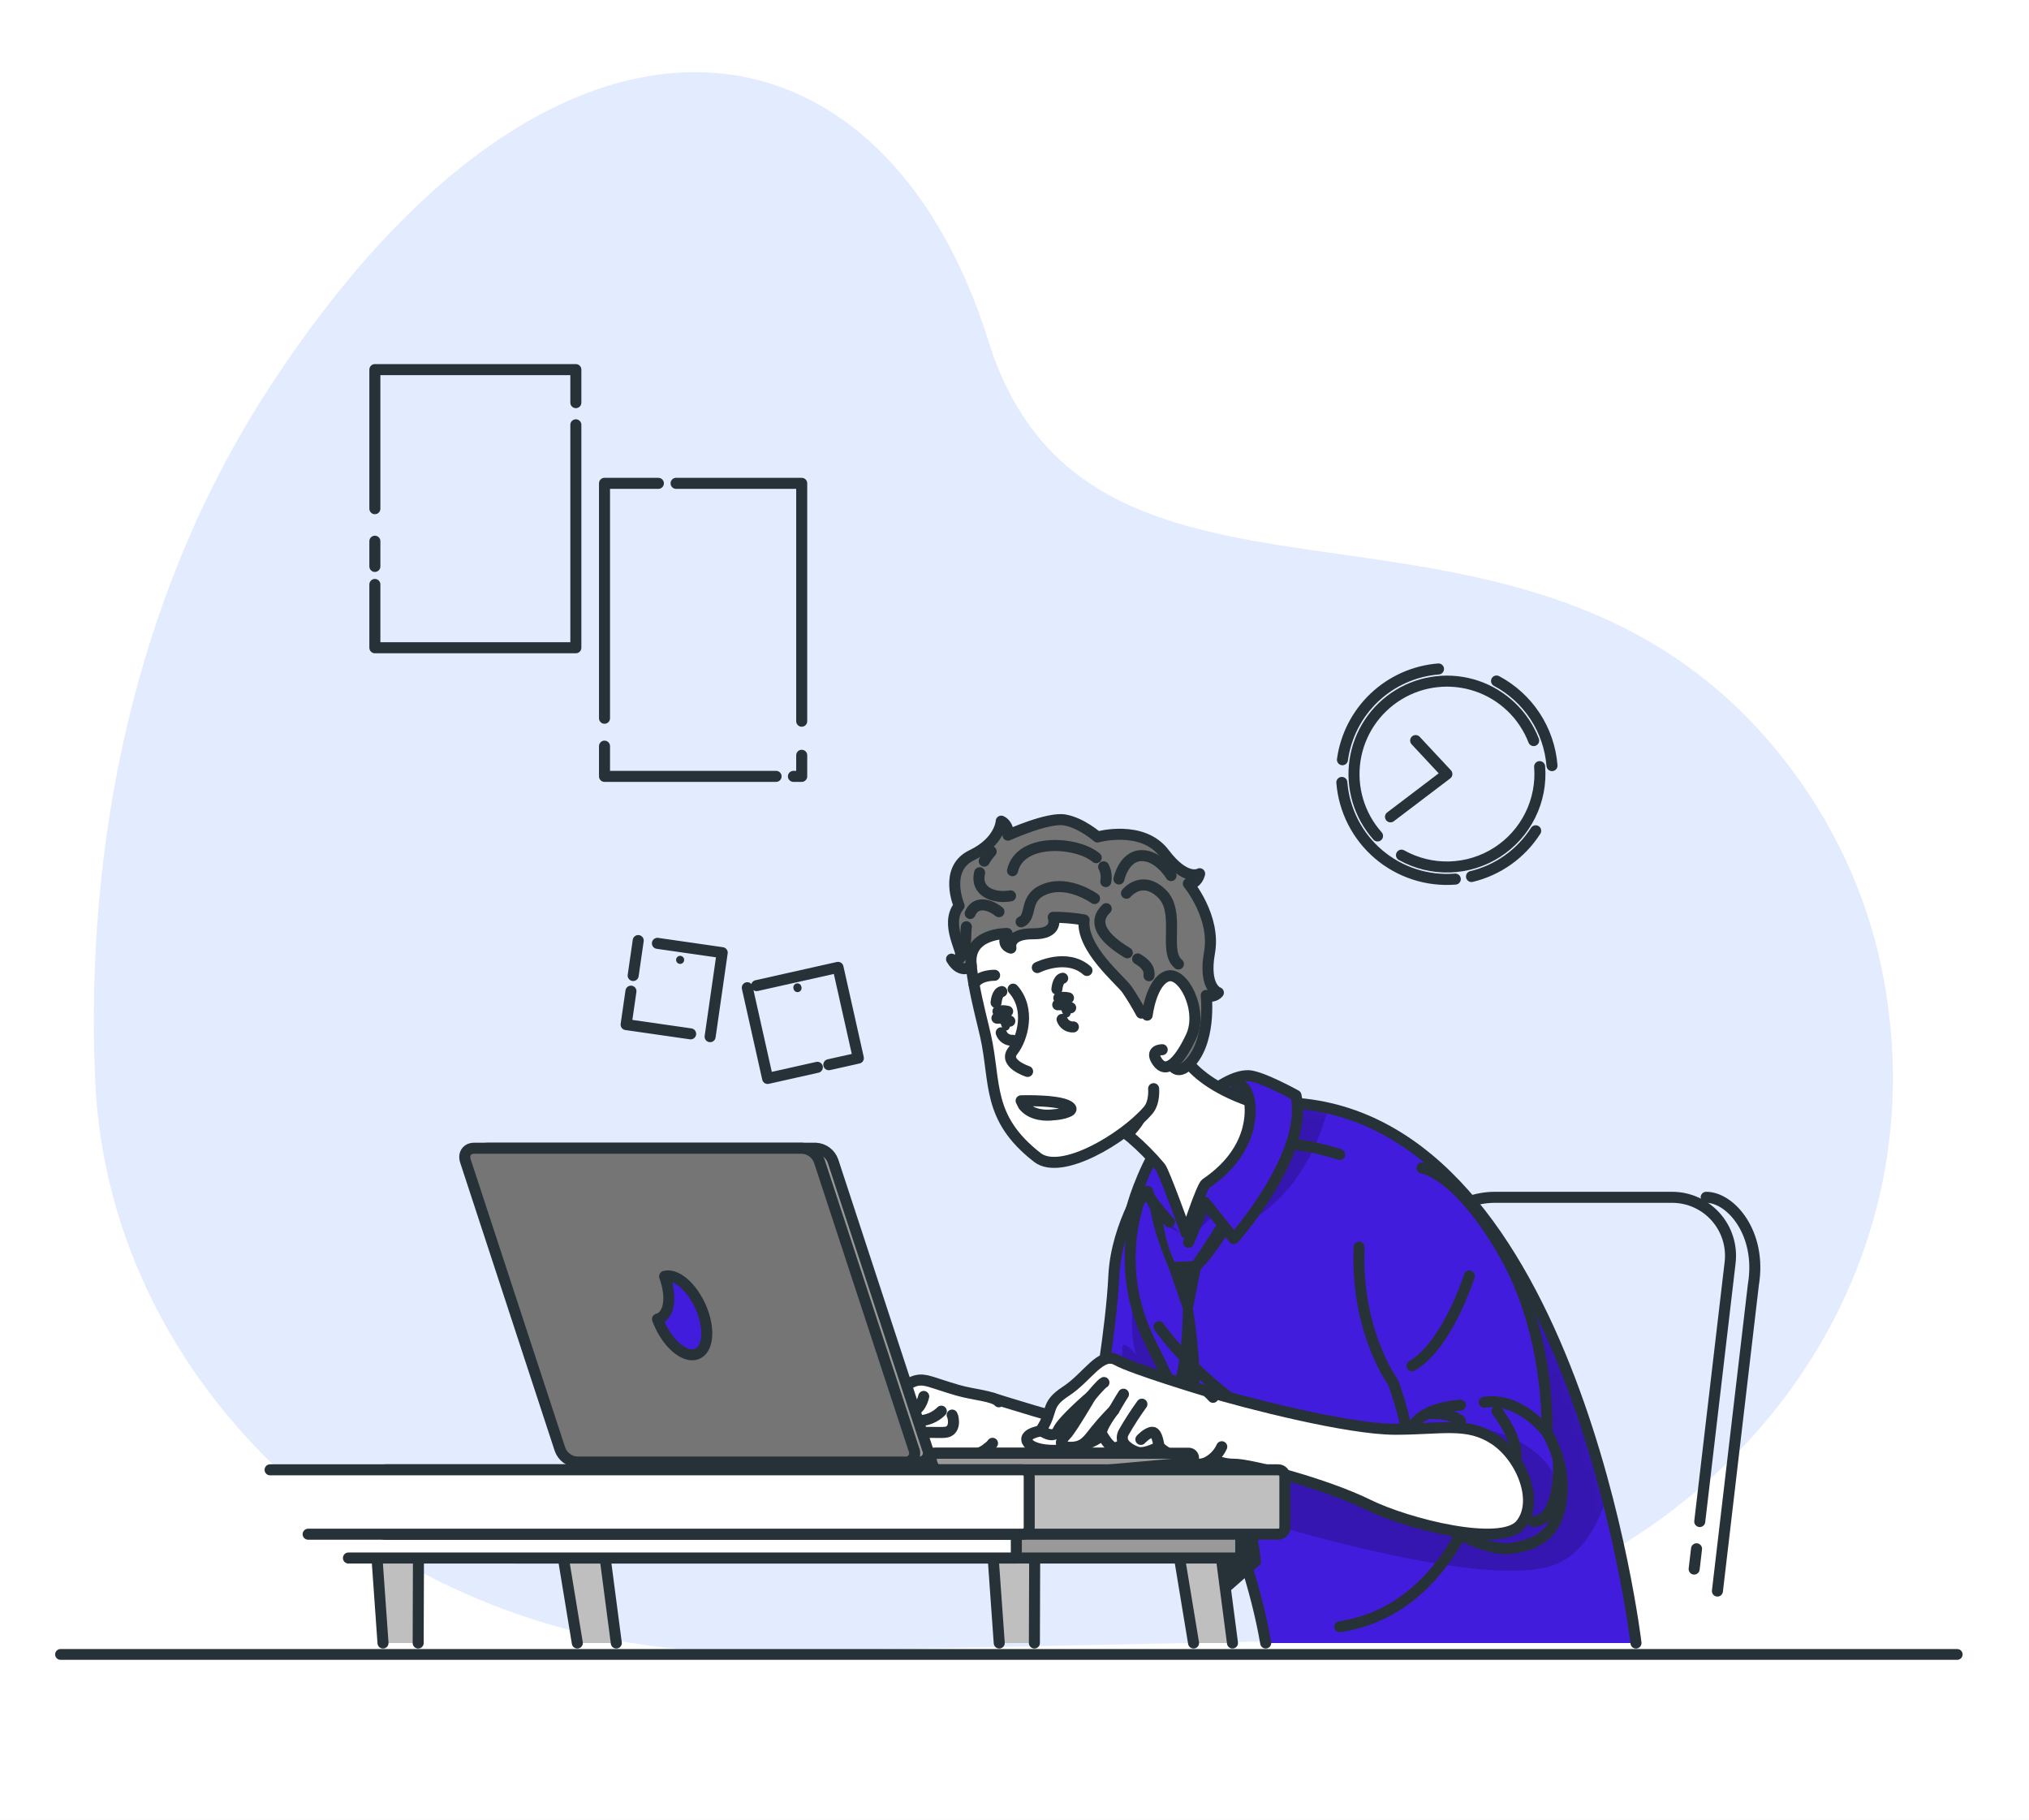 <svg width="184" height="165" viewBox="0 0 184 165" fill="none" xmlns="http://www.w3.org/2000/svg">
<rect width="184" height="165" fill="#818181"/>
<g id="Desktop - 1" clip-path="url(#clip0_0_1)">
<rect width="1440" height="812" transform="translate(-1087 -226)" fill="white"/>
<rect id="Rectangle 7" x="-999" y="-138" width="1352" height="724" fill="#F5F5F5"/>
<rect id="Rectangle 14" x="-92.5" y="-13.5" width="358" height="486" rx="20.5" fill="white" stroke="#ABABAB"/>
<g id="Group 14">
<g id="freepik--background-simple--inject-25">
<path id="Vector" d="M24.537 34.965C50.34 -4.51 79.972 -0.011 89.643 30.931C99.314 61.873 140.37 38.128 163.38 71.028C167.43 76.829 170.068 83.438 171.092 90.35C175.833 121.078 150.517 148.085 117.011 148.774L68.677 149.768C36.929 150.418 9.831 127.11 8.62 97.802C7.743 76.99 11.928 54.25 24.537 34.965Z" fill="#E3EBFF"/>
</g>
<g id="freepik--Notes--inject-25">
<path id="Vector_2" d="M72.703 65.389V43.822H61.31" stroke="#263238" stroke-linecap="round" stroke-linejoin="round"/>
<path id="Vector_3" d="M72.703 68.479V70.39H71.951" stroke="#263238" stroke-linecap="round" stroke-linejoin="round"/>
<path id="Vector_4" d="M54.82 67.65V70.39H70.379" stroke="#263238" stroke-linecap="round" stroke-linejoin="round"/>
<path id="Vector_5" d="M59.705 43.822H54.82V65.121" stroke="#263238" stroke-linecap="round" stroke-linejoin="round"/>
<path id="Vector_6" d="M33.995 52.99V58.729H52.221V38.516" stroke="#263238" stroke-linecap="round" stroke-linejoin="round"/>
<path id="Vector_7" d="M33.995 49.07V51.356" stroke="#263238" stroke-linecap="round" stroke-linejoin="round"/>
<path id="Vector_8" d="M52.221 36.506V33.511H33.995V46.12" stroke="#263238" stroke-linecap="round" stroke-linejoin="round"/>
<path id="Vector_9" d="M67.768 89.552L69.612 97.779L74.122 96.768" stroke="#263238" stroke-linecap="round" stroke-linejoin="round"/>
<path id="Vector_10" d="M75.162 96.533L77.84 95.934L75.995 87.707L68.614 89.362" stroke="#263238" stroke-linecap="round" stroke-linejoin="round"/>
<path id="Vector_11" d="M71.96 89.634C71.967 89.684 71.984 89.733 72.011 89.776C72.037 89.82 72.073 89.857 72.114 89.886C72.156 89.915 72.204 89.935 72.253 89.945C72.303 89.954 72.355 89.954 72.404 89.943C72.454 89.931 72.501 89.91 72.542 89.88C72.583 89.85 72.617 89.811 72.642 89.767C72.668 89.723 72.683 89.674 72.689 89.623C72.694 89.573 72.689 89.522 72.674 89.473C72.667 89.423 72.65 89.374 72.623 89.331C72.596 89.287 72.561 89.25 72.519 89.221C72.477 89.192 72.43 89.172 72.38 89.162C72.33 89.153 72.279 89.153 72.229 89.165C72.179 89.176 72.133 89.197 72.092 89.227C72.051 89.257 72.016 89.296 71.991 89.34C71.966 89.384 71.95 89.433 71.945 89.484C71.939 89.534 71.944 89.585 71.96 89.634Z" fill="#263238"/>
<path id="Vector_12" d="M64.397 93.991L65.494 86.374L59.618 85.528" stroke="#263238" stroke-linecap="round" stroke-linejoin="round"/>
<path id="Vector_13" d="M57.217 89.865L56.78 92.894L62.631 93.735" stroke="#263238" stroke-linecap="round" stroke-linejoin="round"/>
<path id="Vector_14" d="M57.877 85.277L57.419 88.446" stroke="#263238" stroke-linecap="round" stroke-linejoin="round"/>
<path id="Vector_15" d="M61.314 86.977C61.304 87.049 61.316 87.122 61.348 87.188C61.38 87.253 61.43 87.307 61.493 87.344C61.556 87.381 61.628 87.398 61.7 87.394C61.773 87.389 61.843 87.364 61.9 87.32C61.958 87.275 62.002 87.215 62.025 87.147C62.049 87.078 62.052 87.004 62.033 86.933C62.015 86.863 61.976 86.8 61.921 86.752C61.867 86.704 61.799 86.673 61.727 86.663C61.631 86.651 61.534 86.677 61.457 86.736C61.38 86.795 61.329 86.881 61.314 86.977Z" fill="#263238"/>
</g>
<g id="freepik--Clock--inject-25">
<path id="Vector_16" d="M140.743 69.415C140.616 67.817 140.089 66.277 139.21 64.936C138.331 63.596 137.129 62.498 135.714 61.744" stroke="#263238" stroke-linecap="round" stroke-linejoin="round"/>
<path id="Vector_17" d="M133.443 79.47C135.847 78.894 137.934 77.407 139.263 75.323" stroke="#263238" stroke-linecap="round" stroke-linejoin="round"/>
<path id="Vector_18" d="M121.684 70.938C121.784 72.189 122.129 73.408 122.7 74.526C123.271 75.644 124.057 76.638 125.012 77.452C125.968 78.266 127.074 78.884 128.269 79.27C129.463 79.657 130.722 79.804 131.973 79.704" stroke="#263238" stroke-linecap="round" stroke-linejoin="round"/>
<path id="Vector_19" d="M130.45 60.652C128.278 60.825 126.231 61.736 124.646 63.232C123.062 64.728 122.037 66.721 121.74 68.88" stroke="#263238" stroke-linecap="round" stroke-linejoin="round"/>
<path id="Vector_20" d="M127.094 77.534C128.428 78.28 129.938 78.649 131.465 78.603C132.992 78.557 134.478 78.098 135.764 77.274C137.05 76.45 138.088 75.292 138.768 73.924C139.448 72.556 139.743 71.029 139.623 69.506" stroke="#263238" stroke-linecap="round" stroke-linejoin="round"/>
<path id="Vector_21" d="M139.081 67.144C138.635 65.993 137.943 64.953 137.051 64.099C136.16 63.245 135.092 62.597 133.923 62.201C132.754 61.805 131.512 61.67 130.286 61.807C129.059 61.943 127.877 62.347 126.824 62.991C125.77 63.634 124.871 64.501 124.189 65.53C123.507 66.559 123.06 67.725 122.879 68.946C122.697 70.167 122.786 71.413 123.139 72.596C123.492 73.779 124.1 74.87 124.921 75.792" stroke="#263238" stroke-linecap="round" stroke-linejoin="round"/>
<path id="Vector_22" d="M126.097 74.059L131.21 70.178L128.379 67.144" stroke="#263238" stroke-linecap="round" stroke-linejoin="round"/>
</g>
<g id="freepik--Character--inject-25">
<path id="Vector_23" d="M154.142 137.951L156.896 114.472C156.983 113.73 156.913 112.978 156.689 112.266C156.465 111.553 156.093 110.896 155.598 110.337C155.102 109.778 154.494 109.33 153.813 109.023C153.132 108.716 152.394 108.556 151.646 108.554H135.587C133.833 108.554 132.138 109.188 130.815 110.338C129.491 111.489 128.628 113.079 128.384 114.815L124.535 142.259" stroke="#263238" stroke-linecap="round" stroke-linejoin="round"/>
<path id="Vector_24" d="M153.634 142.259L153.851 140.422" stroke="#263238" stroke-linecap="round" stroke-linejoin="round"/>
<path id="Vector_25" d="M155.745 144.254L159.006 116.467C159.78 111.823 156.952 108.554 154.726 108.554" stroke="#263238" stroke-linecap="round" stroke-linejoin="round"/>
<path id="Vector_26" d="M97.755 133.034C98.417 136.59 101.871 138.406 105.105 137.955C106.896 137.703 108.314 137.353 109.416 135.628C110.302 134.245 110.991 131.977 111.516 128.159C111.866 125.535 111.334 122.507 110.407 119.571C108.307 112.922 104.202 106.703 104.202 106.703C104.202 106.703 101.237 110.885 101.01 115.69C100.782 120.495 99.453 127.939 99.453 127.939C99.453 127.939 97.097 129.482 97.755 133.034Z" fill="#421CDD"/>
<g id="Clip path group">
<mask id="mask0_0_1" style="mask-type:luminance" maskUnits="userSpaceOnUse" x="97" y="106" width="15" height="33">
<g id="freepik--clip-path--inject-25">
<path id="Vector_27" d="M97.755 133.034C98.417 136.59 101.871 138.406 105.105 137.955C106.896 137.703 108.314 137.353 109.416 135.628C110.302 134.245 110.991 131.977 111.516 128.159C111.866 125.535 111.334 122.507 110.407 119.571C108.307 112.922 104.202 106.703 104.202 106.703C104.202 106.703 101.237 110.885 101.01 115.69C100.782 120.495 99.453 127.939 99.453 127.939C99.453 127.939 97.097 129.482 97.755 133.034Z" fill="white"/>
</g>
</mask>
<g mask="url(#mask0_0_1)">
<g id="Group">
<path id="Vector_28" opacity="0.2" d="M105.101 134.753C106.441 135.405 107.924 135.706 109.413 135.628C110.298 134.245 110.987 131.977 111.512 128.159C111.862 125.535 111.33 122.507 110.403 119.571C108.084 118.156 105.62 116.995 103.054 116.106C103.054 116.106 102.144 120.306 103.054 122.84C103.054 122.84 101.636 121.146 101.783 122.378C101.93 123.61 98.245 131.568 105.101 134.753Z" fill="black"/>
</g>
</g>
</g>
<path id="Vector_29" d="M97.755 133.034C98.417 136.59 101.871 138.406 105.105 137.955C106.896 137.703 108.314 137.353 109.416 135.628C110.302 134.245 110.991 131.977 111.516 128.159C111.866 125.535 111.334 122.507 110.407 119.571C108.307 112.922 104.202 106.703 104.202 106.703C104.202 106.703 101.237 110.885 101.01 115.69C100.782 120.495 99.453 127.939 99.453 127.939C99.453 127.939 97.097 129.482 97.755 133.034Z" stroke="#263238" stroke-linecap="round" stroke-linejoin="round"/>
<g id="Vector_30">
<path d="M90.007 126.763C90.007 126.763 97.006 128.989 98.406 129.083C99.806 129.178 102.742 131.743 101.783 134.2C100.824 136.656 96.593 136.111 94.752 135.155C92.912 134.2 89.853 131.246 88.611 131.155" fill="white"/>
<path d="M90.007 126.763C90.007 126.763 97.006 128.989 98.406 129.083C99.806 129.178 102.742 131.743 101.783 134.2C100.824 136.656 96.593 136.111 94.752 135.155C92.912 134.2 89.853 131.246 88.611 131.155" stroke="#263238" stroke-linecap="round" stroke-linejoin="round"/>
</g>
<g id="Vector_31">
<path d="M90.577 127.095C90.129 126.56 88.32 126.473 86.843 126.046C84.442 125.346 83.942 124.978 83.088 125.174C81.643 125.524 77.968 128.859 77.968 129.451C77.968 130.042 79.648 131.757 79.648 131.757C79.648 131.757 88.334 133.178 90.007 130.858" fill="white"/>
<path d="M90.577 127.095C90.129 126.56 88.32 126.473 86.843 126.046C84.442 125.346 83.942 124.978 83.088 125.174C81.643 125.524 77.968 128.859 77.968 129.451C77.968 130.042 79.648 131.757 79.648 131.757C79.648 131.757 88.334 133.178 90.007 130.858" stroke="#263238" stroke-linecap="round" stroke-linejoin="round"/>
</g>
<g id="Vector_32">
<path d="M86.346 128.299C86.486 128.537 86.696 129.741 85.737 129.857C84.778 129.972 81.741 129.507 81.212 130.858C80.684 132.208 85.412 131.974 86.833 132.131C88.254 132.289 89.534 131.327 89.534 131.327" fill="white"/>
<path d="M86.346 128.299C86.486 128.537 86.696 129.741 85.737 129.857C84.778 129.972 81.741 129.507 81.212 130.858C80.684 132.208 85.412 131.974 86.833 132.131C88.254 132.289 89.534 131.327 89.534 131.327" stroke="#263238" stroke-linecap="round" stroke-linejoin="round"/>
</g>
<g id="Vector_33">
<path d="M85.363 127.946C85.088 128.222 84.76 128.44 84.4 128.589C84.039 128.737 83.653 128.812 83.263 128.81" fill="white"/>
<path d="M85.363 127.946C85.088 128.222 84.76 128.44 84.4 128.589C84.039 128.737 83.653 128.812 83.263 128.81" stroke="#263238" stroke-linecap="round" stroke-linejoin="round"/>
</g>
<g id="Vector_34">
<path d="M83.767 126.609C83.767 126.609 83.452 128.1 82.539 127.855L83.767 126.609Z" fill="white"/>
<path d="M83.767 126.609C83.767 126.609 83.452 128.1 82.539 127.855" stroke="#263238" stroke-linecap="round" stroke-linejoin="round"/>
</g>
<path id="Vector_35" d="M148.36 148.968C148.36 148.968 142.719 101.467 117.143 100.005L105.731 104.106C105.127 104.915 104.61 105.786 104.188 106.703C102.626 109.917 102.123 113.544 102.749 117.062C103.049 118.653 103.564 120.195 104.282 121.646C107.761 128.74 113.066 139.054 114.781 148.965" fill="#421CDD"/>
<g id="Clip path group_2">
<mask id="mask1_0_1" style="mask-type:luminance" maskUnits="userSpaceOnUse" x="102" y="100" width="47" height="49">
<g id="freepik--clip-path-2--inject-25">
<path id="Vector_36" d="M148.36 148.968C148.36 148.968 142.719 101.467 117.143 100.005L105.731 104.106C105.127 104.915 104.61 105.786 104.188 106.703C102.626 109.917 102.123 113.544 102.749 117.062C103.049 118.653 103.564 120.195 104.282 121.646C107.761 128.74 113.066 139.054 114.781 148.965" fill="white"/>
</g>
</mask>
<g mask="url(#mask1_0_1)">
<g id="Group_2">
<path id="Vector_37" opacity="0.2" d="M107.761 128.782C109.066 131.582 110.4 134.574 111.572 137.682L114.473 137.955C114.473 137.955 134.803 144.303 141.025 141.85C143.475 140.881 144.903 138.375 145.722 135.698C143.538 127.298 139.772 116.624 133.557 109.142C134.257 115.015 135.391 129.675 130.243 132.751C125.095 135.827 112.664 130.927 107.761 128.782Z" fill="black"/>
<path id="Vector_38" opacity="0.2" d="M107.981 112.166L110.781 109.506L113.042 110.881C117.924 108.243 119.81 102.965 120.447 100.47C119.361 100.224 118.256 100.068 117.143 100.005L106.795 103.721C105.605 104.771 104.657 105.772 104.216 106.65L104.195 106.689C104.163 106.755 104.132 106.818 104.104 106.881C102.595 110.51 107.981 112.166 107.981 112.166Z" fill="black"/>
</g>
</g>
</g>
<path id="Vector_39" d="M148.36 148.968C148.36 148.968 142.719 101.467 117.143 100.005L105.731 104.106C105.127 104.915 104.61 105.786 104.188 106.703C102.626 109.917 102.123 113.544 102.749 117.062C103.049 118.653 103.564 120.195 104.282 121.646C107.761 128.74 113.066 139.054 114.781 148.965" stroke="#263238" stroke-linecap="round" stroke-linejoin="round"/>
<path id="Vector_40" d="M117.143 103.707C118.62 103.894 120.077 104.219 121.493 104.677" stroke="#263238" stroke-linecap="round" stroke-linejoin="round"/>
<path id="Vector_41" d="M116.041 100.494C116.041 100.494 113.591 110.182 108.877 115.095L108.177 118.644C108.177 118.644 109.413 125.857 108.331 128.425C107.25 130.994 108.478 132.072 111.208 133.752C113.938 135.432 114.358 141.773 114.358 141.773L111.495 144.3L108.902 141.706C108.902 141.706 109.175 135.565 108.902 134.473C108.629 133.381 106.452 133.178 105.556 132.086C104.66 130.994 105.808 127.568 106.536 125.22C107.264 122.871 107.264 118.644 107.264 118.644L106.011 115.022C106.011 115.022 103.708 109.772 104.289 107.585L105.654 107.826C105.654 107.826 104.758 110.657 106.511 114.406L108.167 114.339C108.167 114.339 112.972 107.525 113.924 103.7C114.876 99.875 116.041 100.494 116.041 100.494Z" fill="#263238"/>
<g id="Vector_42">
<path d="M107.785 112.638L109.287 109.023L111.894 112.299C111.894 112.299 118.697 104.677 117.525 99.315C117.525 99.315 114.375 97.565 113.21 97.527C110.351 97.471 105.51 102.71 104.111 105.646C102.711 108.582 102.417 110.43 102.417 110.43C102.417 110.43 104.111 107.371 104.111 108.138C104.111 108.533 105.101 109.734 106.053 110.794" fill="#421CDD"/>
<path d="M107.785 112.638L109.287 109.023L111.894 112.299C111.894 112.299 118.697 104.677 117.525 99.315C117.525 99.315 114.375 97.565 113.21 97.527C110.351 97.471 105.51 102.71 104.111 105.646C102.711 108.582 102.417 110.43 102.417 110.43C102.417 110.43 104.111 107.371 104.111 108.138C104.111 108.533 105.101 109.734 106.053 110.794" stroke="#263238" stroke-linecap="round" stroke-linejoin="round"/>
</g>
<path id="Vector_43" d="M99.449 96.89C99.771 98.127 100.188 99.338 100.695 100.512C101.139 101.516 101.692 102.465 102.305 102.934C102.403 103.007 102.504 103.091 102.606 103.175C103.545 103.984 104.418 104.866 105.216 105.814C105.566 106.209 107.579 111.823 107.579 111.823C107.579 111.823 108.979 107.567 109.35 107.315C114.249 104.005 113.304 99.826 113.304 99.826C106.784 97.523 106.602 94.024 106.602 94.024L102.42 87.815L99.449 96.89Z" fill="white" stroke="#263238" stroke-linecap="round" stroke-linejoin="round"/>
<path id="Vector_44" d="M113.294 99.826C113.294 99.826 113.094 98.199 112.139 98.381" stroke="#263238" stroke-linecap="round" stroke-linejoin="round"/>
<path id="Vector_45" d="M100.695 100.512C101.139 101.516 101.692 102.465 102.305 102.934C102.403 103.007 102.504 103.091 102.606 103.175C104.524 101.268 104.139 100.316 104.205 99.098L100.695 100.512Z" fill="#263238"/>
<g id="Vector_46">
<path d="M107.516 96.344C109.938 87.868 105.804 76.921 97.227 76.977C84.324 77.057 88.254 88.946 89.374 93.912C90.332 98.181 89.444 101.341 94.07 104.939C96.24 106.629 101.944 103.189 104.121 100.663C104.741 99.935 104.615 98.703 104.615 98.703" fill="white"/>
<path d="M107.516 96.344C109.938 87.868 105.804 76.921 97.227 76.977C84.324 77.057 88.254 88.946 89.374 93.912C90.332 98.181 89.444 101.341 94.07 104.939C96.24 106.629 101.944 103.189 104.121 100.663C104.741 99.935 104.615 98.703 104.615 98.703" stroke="#263238" stroke-linecap="round" stroke-linejoin="round"/>
</g>
<path id="Vector_47" d="M90.196 88.424C90.196 88.424 88.796 88.382 88.334 89.233" stroke="#263238" stroke-linecap="round" stroke-linejoin="round"/>
<path id="Vector_48" d="M94.07 87.724C94.07 87.724 96.733 86.373 98.571 87.99" stroke="#263238" stroke-linecap="round" stroke-linejoin="round"/>
<path id="Vector_49" d="M96.257 91.574C96.348 91.983 96.607 92.274 96.835 92.221C97.062 92.169 97.185 91.801 97.094 91.392C96.84 91.23 96.548 91.135 96.247 91.119C96.219 91.27 96.223 91.425 96.257 91.574Z" fill="#263238"/>
<path id="Vector_50" d="M95.921 91.098C96.03 91.089 96.139 91.089 96.247 91.098C96.548 91.115 96.84 91.209 97.094 91.371" stroke="#263238" stroke-linecap="round" stroke-linejoin="round"/>
<g id="Vector_51">
<path d="M96.313 92.424C96.385 92.635 96.525 92.816 96.71 92.94C96.896 93.063 97.117 93.122 97.339 93.107" fill="white"/>
<path d="M96.313 92.424C96.385 92.635 96.525 92.816 96.71 92.94C96.896 93.063 97.117 93.122 97.339 93.107" stroke="#263238" stroke-linecap="round" stroke-linejoin="round"/>
</g>
<g id="Vector_52">
<path d="M96.894 90.478C96.607 90.406 96.306 90.406 96.019 90.478H96.894Z" fill="white"/>
<path d="M96.894 90.478C96.607 90.406 96.306 90.406 96.019 90.478" stroke="#263238" stroke-linecap="round" stroke-linejoin="round"/>
</g>
<g id="Vector_53">
<path d="M96.369 88.694C95.914 88.778 95.844 89.684 95.844 89.684L96.369 88.694Z" fill="white"/>
<path d="M96.369 88.694C95.914 88.778 95.844 89.684 95.844 89.684" stroke="#263238" stroke-linecap="round" stroke-linejoin="round"/>
</g>
<path id="Vector_54" d="M90.742 92.774C90.833 93.184 91.092 93.474 91.319 93.418C91.547 93.362 91.669 92.998 91.575 92.589C91.322 92.425 91.029 92.331 90.728 92.316C90.7 92.468 90.705 92.624 90.742 92.774Z" fill="#263238"/>
<path id="Vector_55" d="M90.406 92.309C90.513 92.303 90.621 92.303 90.728 92.309C91.029 92.324 91.321 92.418 91.575 92.582" stroke="#263238" stroke-linecap="round" stroke-linejoin="round"/>
<g id="Vector_56">
<path d="M90.794 93.635C90.867 93.846 91.006 94.026 91.192 94.15C91.377 94.273 91.598 94.332 91.82 94.318" fill="white"/>
<path d="M90.794 93.635C90.867 93.846 91.006 94.026 91.192 94.15C91.377 94.273 91.598 94.332 91.82 94.318" stroke="#263238" stroke-linecap="round" stroke-linejoin="round"/>
</g>
<g id="Vector_57">
<path d="M91.379 91.693C91.091 91.619 90.789 91.619 90.5 91.693H91.379Z" fill="white"/>
<path d="M91.379 91.693C91.091 91.619 90.789 91.619 90.5 91.693" stroke="#263238" stroke-linecap="round" stroke-linejoin="round"/>
</g>
<g id="Vector_58">
<path d="M90.85 89.904C90.399 89.989 90.329 90.895 90.329 90.895L90.85 89.904Z" fill="white"/>
<path d="M90.85 89.904C90.399 89.989 90.329 90.895 90.329 90.895" stroke="#263238" stroke-linecap="round" stroke-linejoin="round"/>
</g>
<g id="Vector_59">
<path d="M91.876 89.681C93.479 91.465 92.744 94.146 91.848 95.28C90.952 96.414 93.188 97.142 93.188 97.142" fill="white"/>
<path d="M91.876 89.681C93.479 91.465 92.744 94.146 91.848 95.28C90.952 96.414 93.188 97.142 93.188 97.142" stroke="#263238" stroke-linecap="round" stroke-linejoin="round"/>
</g>
<path id="Vector_60" d="M97.076 100.431C97.297 100.697 96.761 100.827 96.513 100.918C96.181 101.005 95.841 101.058 95.498 101.075C94.956 101.152 93.591 101.18 92.824 100.239L92.6 99.802C92.6 99.802 96.439 99.679 97.076 100.431Z" fill="white" stroke="#263238" stroke-linecap="round" stroke-linejoin="round"/>
<path id="Vector_61" d="M104.895 91.255C104.492 91.58 104.008 91.787 103.495 91.854C103.098 91.116 102.663 90.398 102.193 89.705C101.58 88.841 98.021 85.967 98.312 83.406C97.387 83.243 96.45 83.164 95.512 83.168C95.512 83.168 96.089 84.686 93.706 84.662C91.323 84.638 91.676 85.96 91.676 85.96C91.676 85.96 90.714 85.743 91.326 84.634C91.326 84.634 87.641 84.568 88.089 87.598C88.089 87.598 87.162 88.417 86.29 86.961C86.425 87.033 86.581 87.054 86.731 87.021C86.88 86.988 87.013 86.904 87.106 86.783C87.435 86.345 85.622 83.815 86.976 82.118C86.976 82.118 85.538 78.776 88.128 77.537C90.717 76.298 90.798 74.45 90.798 74.45C90.798 74.45 91.498 74.719 91.407 75.72C91.407 75.72 95.04 74.069 96.565 74.342C98.091 74.615 99.526 75.885 99.526 75.885C99.526 75.885 103.603 74.748 105.577 77.362C107.551 79.976 108.79 79.217 108.79 79.217C108.79 79.217 108.576 80.189 107.768 80.116C107.768 80.116 110.259 83.129 109.686 86.349C109.112 89.569 110.49 90.002 110.49 90.002C110.356 90.155 110.176 90.261 109.977 90.305C109.779 90.349 109.571 90.329 109.385 90.248C109.385 90.248 109.896 94.605 107.687 96.606C106.865 97.345 106.266 96.939 105.972 95.875C105.643 94.745 105.808 92.235 104.895 91.255Z" fill="#757575" stroke="#263238" stroke-linecap="round" stroke-linejoin="round"/>
<g id="Vector_62">
<path d="M104.034 92.039C104.034 92.039 104.384 89.068 105.818 88.519C107.253 87.969 109.15 91.591 108.013 93.996C106.875 96.4 105.745 97.383 104.965 96.277C104.184 95.171 105.395 95.171 105.395 95.171" fill="white"/>
<path d="M104.034 92.039C104.034 92.039 104.384 89.068 105.818 88.519C107.253 87.969 109.15 91.591 108.013 93.996C106.875 96.4 105.745 97.383 104.965 96.277C104.184 95.171 105.395 95.171 105.395 95.171" stroke="#263238" stroke-linecap="round" stroke-linejoin="round"/>
</g>
<path id="Vector_63" d="M99.257 81.467C99.257 81.467 96.996 79.829 94.868 80.578C92.74 81.327 93.692 83.105 92.6 83.581" stroke="#263238" stroke-linecap="round" stroke-linejoin="round"/>
<path id="Vector_64" d="M99.411 77.761C97.629 76.27 92.499 75.958 91.82 78.944" stroke="#263238" stroke-linecap="round" stroke-linejoin="round"/>
<path id="Vector_65" d="M100.279 79.93C100.367 79.475 100.299 79.003 100.086 78.59" stroke="#263238" stroke-linecap="round" stroke-linejoin="round"/>
<path id="Vector_66" d="M89.255 78.076C89.434 77.764 89.645 77.472 89.885 77.204" stroke="#263238" stroke-linecap="round" stroke-linejoin="round"/>
<path id="Vector_67" d="M91.638 81.225C90.217 81.477 88.418 80.91 88.838 79.126" stroke="#263238" stroke-linecap="round" stroke-linejoin="round"/>
<path id="Vector_68" d="M87.634 84.025C87.519 84.872 87.704 86.097 87.092 86.779" stroke="#263238" stroke-linecap="round" stroke-linejoin="round"/>
<path id="Vector_69" d="M90.591 82.66C89.79 82.016 88.492 81.61 87.981 82.821" stroke="#263238" stroke-linecap="round" stroke-linejoin="round"/>
<path id="Vector_70" d="M103.166 86.94C103.743 87.29 104.289 87.724 104.195 88.463" stroke="#263238" stroke-linecap="round" stroke-linejoin="round"/>
<path id="Vector_71" d="M100.321 82.387C98.672 83.983 100.929 85.6 102.231 86.387" stroke="#263238" stroke-linecap="round" stroke-linejoin="round"/>
<path id="Vector_72" d="M102.154 80.987C102.154 80.987 103.519 79.283 105.328 80.987C107.138 82.692 105.43 86.237 106.865 87.402" stroke="#263238" stroke-linecap="round" stroke-linejoin="round"/>
<path id="Vector_73" d="M101.472 79.693C101.472 79.693 101.916 77.593 103.519 77.575C105.122 77.558 106.196 79.385 106.196 79.385" stroke="#263238" stroke-linecap="round" stroke-linejoin="round"/>
<path id="Vector_74" d="M134.075 135.208C134.075 135.208 131.229 146.015 121.5 147.491" stroke="#263238" stroke-linecap="round" stroke-linejoin="round"/>
<path id="Vector_75" d="M105.101 120.289C105.101 120.289 111.652 129.853 122.743 131.757" stroke="#263238" stroke-linecap="round" stroke-linejoin="round"/>
<path id="Vector_76" d="M123.247 113.069C122.932 120.768 126.344 125.346 126.344 125.346C126.344 125.346 128.391 130.777 127.709 133.745C127.026 136.712 133.984 140.674 136.85 140.394C139.716 140.114 141.354 138.77 141.641 135.635C141.928 132.499 140.276 129.857 140.276 129.857C140.276 129.857 140.672 121.205 136.447 113.758C132.223 106.311 128.951 105.891 128.951 105.891" fill="#421CDD"/>
<g id="Clip path group_3">
<mask id="mask2_0_1" style="mask-type:luminance" maskUnits="userSpaceOnUse" x="123" y="105" width="19" height="36">
<g id="freepik--clip-path-3--inject-25">
<path id="Vector_77" d="M123.247 113.069C122.932 120.768 126.344 125.346 126.344 125.346C126.344 125.346 128.391 130.777 127.709 133.745C127.026 136.712 133.984 140.674 136.85 140.394C139.716 140.114 141.354 138.77 141.641 135.635C141.928 132.499 140.276 129.857 140.276 129.857C140.276 129.857 140.672 121.205 136.447 113.758C132.223 106.311 128.951 105.891 128.951 105.891" fill="white"/>
</g>
</mask>
<g mask="url(#mask2_0_1)">
<g id="Group_3">
<path id="Vector_78" opacity="0.2" d="M136.85 140.412C139.195 140.188 140.7 139.232 141.344 137.174C142.281 132.975 138.173 130.07 133.917 129.451C130.743 128.989 128.762 129.867 127.712 130.613C127.897 131.654 127.897 132.72 127.712 133.762C127.026 136.719 133.987 140.681 136.85 140.412Z" fill="black"/>
</g>
</g>
</g>
<path id="Vector_79" d="M123.247 113.069C122.932 120.768 126.344 125.346 126.344 125.346C126.344 125.346 128.391 130.777 127.709 133.745C127.026 136.712 133.984 140.674 136.85 140.394C139.716 140.114 141.354 138.77 141.641 135.635C141.928 132.499 140.276 129.857 140.276 129.857C140.276 129.857 140.672 121.205 136.447 113.758C132.223 106.311 128.951 105.891 128.951 105.891" stroke="#263238" stroke-linecap="round" stroke-linejoin="round"/>
<path id="Vector_80" d="M140.262 129.857C140.262 129.857 137.942 126.679 134.6 127.13" stroke="#263238" stroke-linecap="round" stroke-linejoin="round"/>
<path id="Vector_81" d="M135.758 127.946C135.758 127.946 137.858 130.585 137.431 132.46" stroke="#263238" stroke-linecap="round" stroke-linejoin="round"/>
<path id="Vector_82" d="M141.326 132.46C141.326 132.46 141.627 137.885 139.034 137.951" stroke="#263238" stroke-linecap="round" stroke-linejoin="round"/>
<path id="Vector_83" d="M132.44 127.4C132.44 127.4 128.941 127.564 128.048 129.451" stroke="#263238" stroke-linecap="round" stroke-linejoin="round"/>
<path id="Vector_84" d="M129.371 128.187C129.371 128.187 131.247 127.956 132.44 128.81" stroke="#263238" stroke-linecap="round" stroke-linejoin="round"/>
<path id="Vector_85" d="M133.242 115.687C133.242 115.687 131.306 121.926 128.052 123.837" stroke="#263238" stroke-linecap="round" stroke-linejoin="round"/>
<g id="Vector_86">
<path d="M109.427 126.126C113.063 127.218 122.249 129.584 126.526 129.584C130.803 129.584 133.074 128.884 135.531 130.504C137.987 132.124 139.625 136.135 137.896 138.224C136.168 140.314 127.702 138.224 124.02 136.408C120.339 134.592 113.462 132.74 111.897 132.754C110.333 132.768 108.877 131.757 108.877 131.757" fill="white"/>
<path d="M109.427 126.126C113.063 127.218 122.249 129.584 126.526 129.584C130.803 129.584 133.074 128.884 135.531 130.504C137.987 132.124 139.625 136.135 137.896 138.224C136.168 140.314 127.702 138.224 124.02 136.408C120.339 134.592 113.462 132.74 111.897 132.754C110.333 132.768 108.877 131.757 108.877 131.757" stroke="#263238" stroke-linecap="round" stroke-linejoin="round"/>
</g>
<g id="Vector_87">
<path d="M99.134 127.4C99.134 127.4 96.618 129.5 95.505 129.584C94.392 129.668 92.576 129.958 93.265 130.858C93.955 131.757 97.815 131.949 100.349 129.857" fill="white"/>
<path d="M99.134 127.4C99.134 127.4 96.618 129.5 95.505 129.584C94.392 129.668 92.576 129.958 93.265 130.858C93.955 131.757 97.815 131.949 100.349 129.857" stroke="#263238" stroke-linecap="round" stroke-linejoin="round"/>
</g>
<g id="Vector_88">
<path d="M110.004 126.689C109.826 126.487 109.633 126.299 109.427 126.126C109.427 126.126 102.735 124.124 101.279 123.309C99.823 122.493 98.63 124.852 96.681 126.126C94.731 127.4 95.593 127.855 94.389 129.675C94.389 129.675 95.543 130.585 95.956 129.675C96.369 128.765 98.907 126.609 98.907 126.609C98.907 126.609 97.174 129.573 96.681 130.081C96.187 130.588 95.893 131.221 97.087 131.221C98.28 131.221 98.641 130.585 99.369 129.675C100.097 128.765 101.006 127.855 101.006 127.855C101.006 127.855 99.663 129.584 99.925 130.039C100.188 130.494 100.551 131.039 100.915 131.221C101.279 131.403 101.909 130.871 101.909 130.871C102.264 131.273 102.731 131.558 103.25 131.69C103.985 131.806 105.101 131.169 105.101 131.169C105.101 131.169 107.659 133.402 109.427 132.59C110.033 132.289 110.517 131.787 110.795 131.169" fill="white"/>
<path d="M110.004 126.689C109.826 126.487 109.633 126.299 109.427 126.126C109.427 126.126 102.735 124.124 101.279 123.309C99.823 122.493 98.63 124.852 96.681 126.126C94.731 127.4 95.593 127.855 94.389 129.675C94.389 129.675 95.543 130.585 95.956 129.675C96.369 128.765 98.907 126.609 98.907 126.609C98.907 126.609 97.174 129.573 96.681 130.081C96.187 130.588 95.893 131.221 97.087 131.221C98.28 131.221 98.641 130.585 99.369 129.675C100.097 128.765 101.006 127.855 101.006 127.855C101.006 127.855 99.663 129.584 99.925 130.039C100.188 130.494 100.551 131.039 100.915 131.221C101.279 131.403 101.909 130.871 101.909 130.871C102.264 131.273 102.731 131.558 103.25 131.69C103.985 131.806 105.101 131.169 105.101 131.169C105.101 131.169 107.659 133.402 109.427 132.59C110.033 132.289 110.517 131.787 110.795 131.169" stroke="#263238" stroke-linecap="round" stroke-linejoin="round"/>
</g>
<path id="Vector_89" d="M105.101 131.155C105.101 131.155 104.964 129.857 104.51 129.857C104.055 129.857 103.46 130.504 103.46 130.504" stroke="#263238" stroke-linecap="round" stroke-linejoin="round"/>
<path id="Vector_90" d="M101.909 130.858C101.82 130.706 101.772 130.533 101.772 130.357C101.772 130.181 101.82 130.008 101.909 129.857C102.412 128.979 102.961 128.128 103.554 127.309" stroke="#263238" stroke-linecap="round" stroke-linejoin="round"/>
<path id="Vector_91" d="M101.006 127.855C101.006 127.855 101.745 126.592 101.881 126.406" stroke="#263238" stroke-linecap="round" stroke-linejoin="round"/>
<path id="Vector_92" d="M98.907 126.609C98.907 126.609 99.886 125.433 100.111 125.346" stroke="#263238" stroke-linecap="round" stroke-linejoin="round"/>
<path id="Vector_93" d="M54.345 133.752H61.285C62.787 133.752 92.226 133.682 93.724 133.549L104.118 132.621C104.225 132.611 104.324 132.561 104.396 132.482C104.469 132.402 104.509 132.298 104.51 132.191C104.51 132.076 104.464 131.967 104.384 131.885C104.303 131.804 104.194 131.758 104.079 131.757H53.218C53.104 131.758 52.994 131.804 52.913 131.885C52.831 131.966 52.785 132.076 52.785 132.191C52.785 132.396 52.825 132.599 52.903 132.788C52.982 132.978 53.097 133.15 53.242 133.295C53.387 133.44 53.559 133.555 53.748 133.633C53.938 133.711 54.14 133.752 54.345 133.752Z" fill="#757575" stroke="#263238" stroke-linecap="round" stroke-linejoin="round"/>
<path id="Vector_94" d="M53.562 132.558H83.333C83.474 132.567 83.614 132.539 83.74 132.477C83.867 132.415 83.975 132.321 84.054 132.204C84.132 132.087 84.18 131.952 84.19 131.812C84.201 131.671 84.174 131.531 84.114 131.403L75.539 105.265C75.424 104.942 75.218 104.661 74.945 104.455C74.672 104.249 74.344 104.128 74.003 104.106H44.231C43.591 104.106 43.241 104.624 43.451 105.265L52.025 131.403C52.141 131.725 52.347 132.006 52.62 132.211C52.894 132.416 53.221 132.537 53.562 132.558Z" fill="#999999" stroke="#263238" stroke-linecap="round" stroke-linejoin="round"/>
<path id="Vector_95" d="M52.319 132.558H82.091C82.231 132.567 82.372 132.539 82.498 132.477C82.624 132.415 82.733 132.321 82.811 132.204C82.89 132.087 82.937 131.952 82.948 131.812C82.958 131.671 82.932 131.531 82.871 131.403L74.297 105.265C74.182 104.942 73.975 104.661 73.702 104.455C73.429 104.249 73.102 104.128 72.761 104.106H42.989C42.349 104.106 41.999 104.624 42.209 105.265L50.783 131.403C50.898 131.725 51.105 132.006 51.378 132.211C51.651 132.416 51.978 132.537 52.319 132.558Z" fill="#757575" stroke="#263238" stroke-linecap="round" stroke-linejoin="round"/>
<path id="Vector_96" d="M85.996 133.752H92.943C94.448 133.752 95.949 133.684 97.447 133.549L107.841 132.621C107.949 132.612 108.049 132.562 108.122 132.483C108.195 132.403 108.236 132.299 108.237 132.191C108.236 132.076 108.19 131.966 108.109 131.885C108.027 131.804 107.918 131.758 107.803 131.757H84.876C84.762 131.758 84.652 131.804 84.571 131.885C84.489 131.966 84.443 132.076 84.442 132.191C84.442 132.604 84.606 133 84.897 133.292C85.188 133.585 85.584 133.75 85.996 133.752Z" fill="#999999" stroke="#263238" stroke-linecap="round" stroke-linejoin="round"/>
<path id="Vector_97" d="M60.386 116.071C60.351 115.956 60.312 115.84 60.27 115.721C60.368 115.695 60.47 115.68 60.571 115.68C61.758 115.68 63.214 117.282 63.826 119.256C64.439 121.23 63.966 122.833 62.776 122.833C61.66 122.833 60.305 121.433 59.626 119.599C60.603 119.354 60.942 117.87 60.386 116.071Z" fill="#421CDD" stroke="#263238" stroke-linecap="round" stroke-linejoin="round"/>
<g id="Vector_98">
<path d="M34.733 148.965L34.128 140.422H37.95L37.922 148.965" fill="#BFBFBF"/>
<path d="M34.733 148.965L34.128 140.422H37.95L37.922 148.965" stroke="#263238" stroke-linecap="round" stroke-linejoin="round"/>
</g>
<g id="Vector_99">
<path d="M55.889 148.965L54.769 140.422H50.947L52.354 148.965" fill="#BFBFBF"/>
<path d="M55.889 148.965L54.769 140.422H50.947L52.354 148.965" stroke="#263238" stroke-linecap="round" stroke-linejoin="round"/>
</g>
<g id="Vector_100">
<path d="M90.616 148.965L90.007 140.422H93.832L93.804 148.965" fill="#BFBFBF"/>
<path d="M90.616 148.965L90.007 140.422H93.832L93.804 148.965" stroke="#263238" stroke-linecap="round" stroke-linejoin="round"/>
</g>
<g id="Vector_101">
<path d="M111.768 148.965L110.651 140.422H106.826L108.237 148.965" fill="#BFBFBF"/>
<path d="M111.768 148.965L110.651 140.422H106.826L108.237 148.965" stroke="#263238" stroke-linecap="round" stroke-linejoin="round"/>
</g>
<path id="Vector_102" d="M46.776 138.021H112.517V141.259H46.776V138.021Z" fill="#999999" stroke="#263238" stroke-linecap="round" stroke-linejoin="round"/>
<g id="Vector_103">
<path d="M31.598 141.259H92.166V138.021H31.598" fill="white"/>
<path d="M31.598 141.259H92.166V138.021H31.598" stroke="#263238" stroke-linecap="round" stroke-linejoin="round"/>
</g>
<path id="Vector_104" d="M34.919 133.262H115.915C116.249 133.262 116.52 133.533 116.52 133.867V138.494C116.52 138.828 116.249 139.099 115.915 139.099H34.919C34.584 139.099 34.313 138.828 34.313 138.494V133.867C34.313 133.533 34.584 133.262 34.919 133.262Z" fill="#BFBFBF" stroke="#263238" stroke-linecap="round" stroke-linejoin="round"/>
<g id="Vector_105">
<path d="M24.493 133.262H92.737C92.815 133.261 92.893 133.276 92.966 133.306C93.039 133.336 93.105 133.38 93.161 133.436C93.217 133.492 93.261 133.558 93.29 133.631C93.32 133.703 93.336 133.782 93.335 133.86V138.501C93.336 138.58 93.32 138.658 93.29 138.73C93.261 138.803 93.217 138.869 93.161 138.925C93.105 138.981 93.039 139.025 92.966 139.055C92.893 139.085 92.815 139.1 92.737 139.099H27.944" fill="white"/>
<path d="M24.493 133.262H92.737C92.815 133.261 92.893 133.276 92.966 133.306C93.039 133.336 93.105 133.38 93.161 133.436C93.217 133.492 93.261 133.558 93.29 133.631C93.32 133.703 93.336 133.782 93.335 133.86V138.501C93.336 138.58 93.32 138.658 93.29 138.73C93.261 138.803 93.217 138.869 93.161 138.925C93.105 138.981 93.039 139.025 92.966 139.055C92.893 139.085 92.815 139.1 92.737 139.099H27.944" stroke="#263238" stroke-linecap="round" stroke-linejoin="round"/>
</g>
</g>
</g>
<g id="freepik--Floor--inject-1">
<path id="Vector (Stroke)" fill-rule="evenodd" clip-rule="evenodd" d="M5 150C5 149.729 5.219 149.51 5.49 149.51H177.49C177.76 149.51 177.979 149.729 177.979 150C177.979 150.27 177.76 150.489 177.49 150.489H5.49C5.219 150.489 5 150.27 5 150Z" fill="#263238"/>
</g>
</g>
<defs>
<clipPath id="clip0_0_1">
<rect width="1440" height="812" fill="white" transform="translate(-1087 -226)"/>
</clipPath>
</defs>
</svg>
